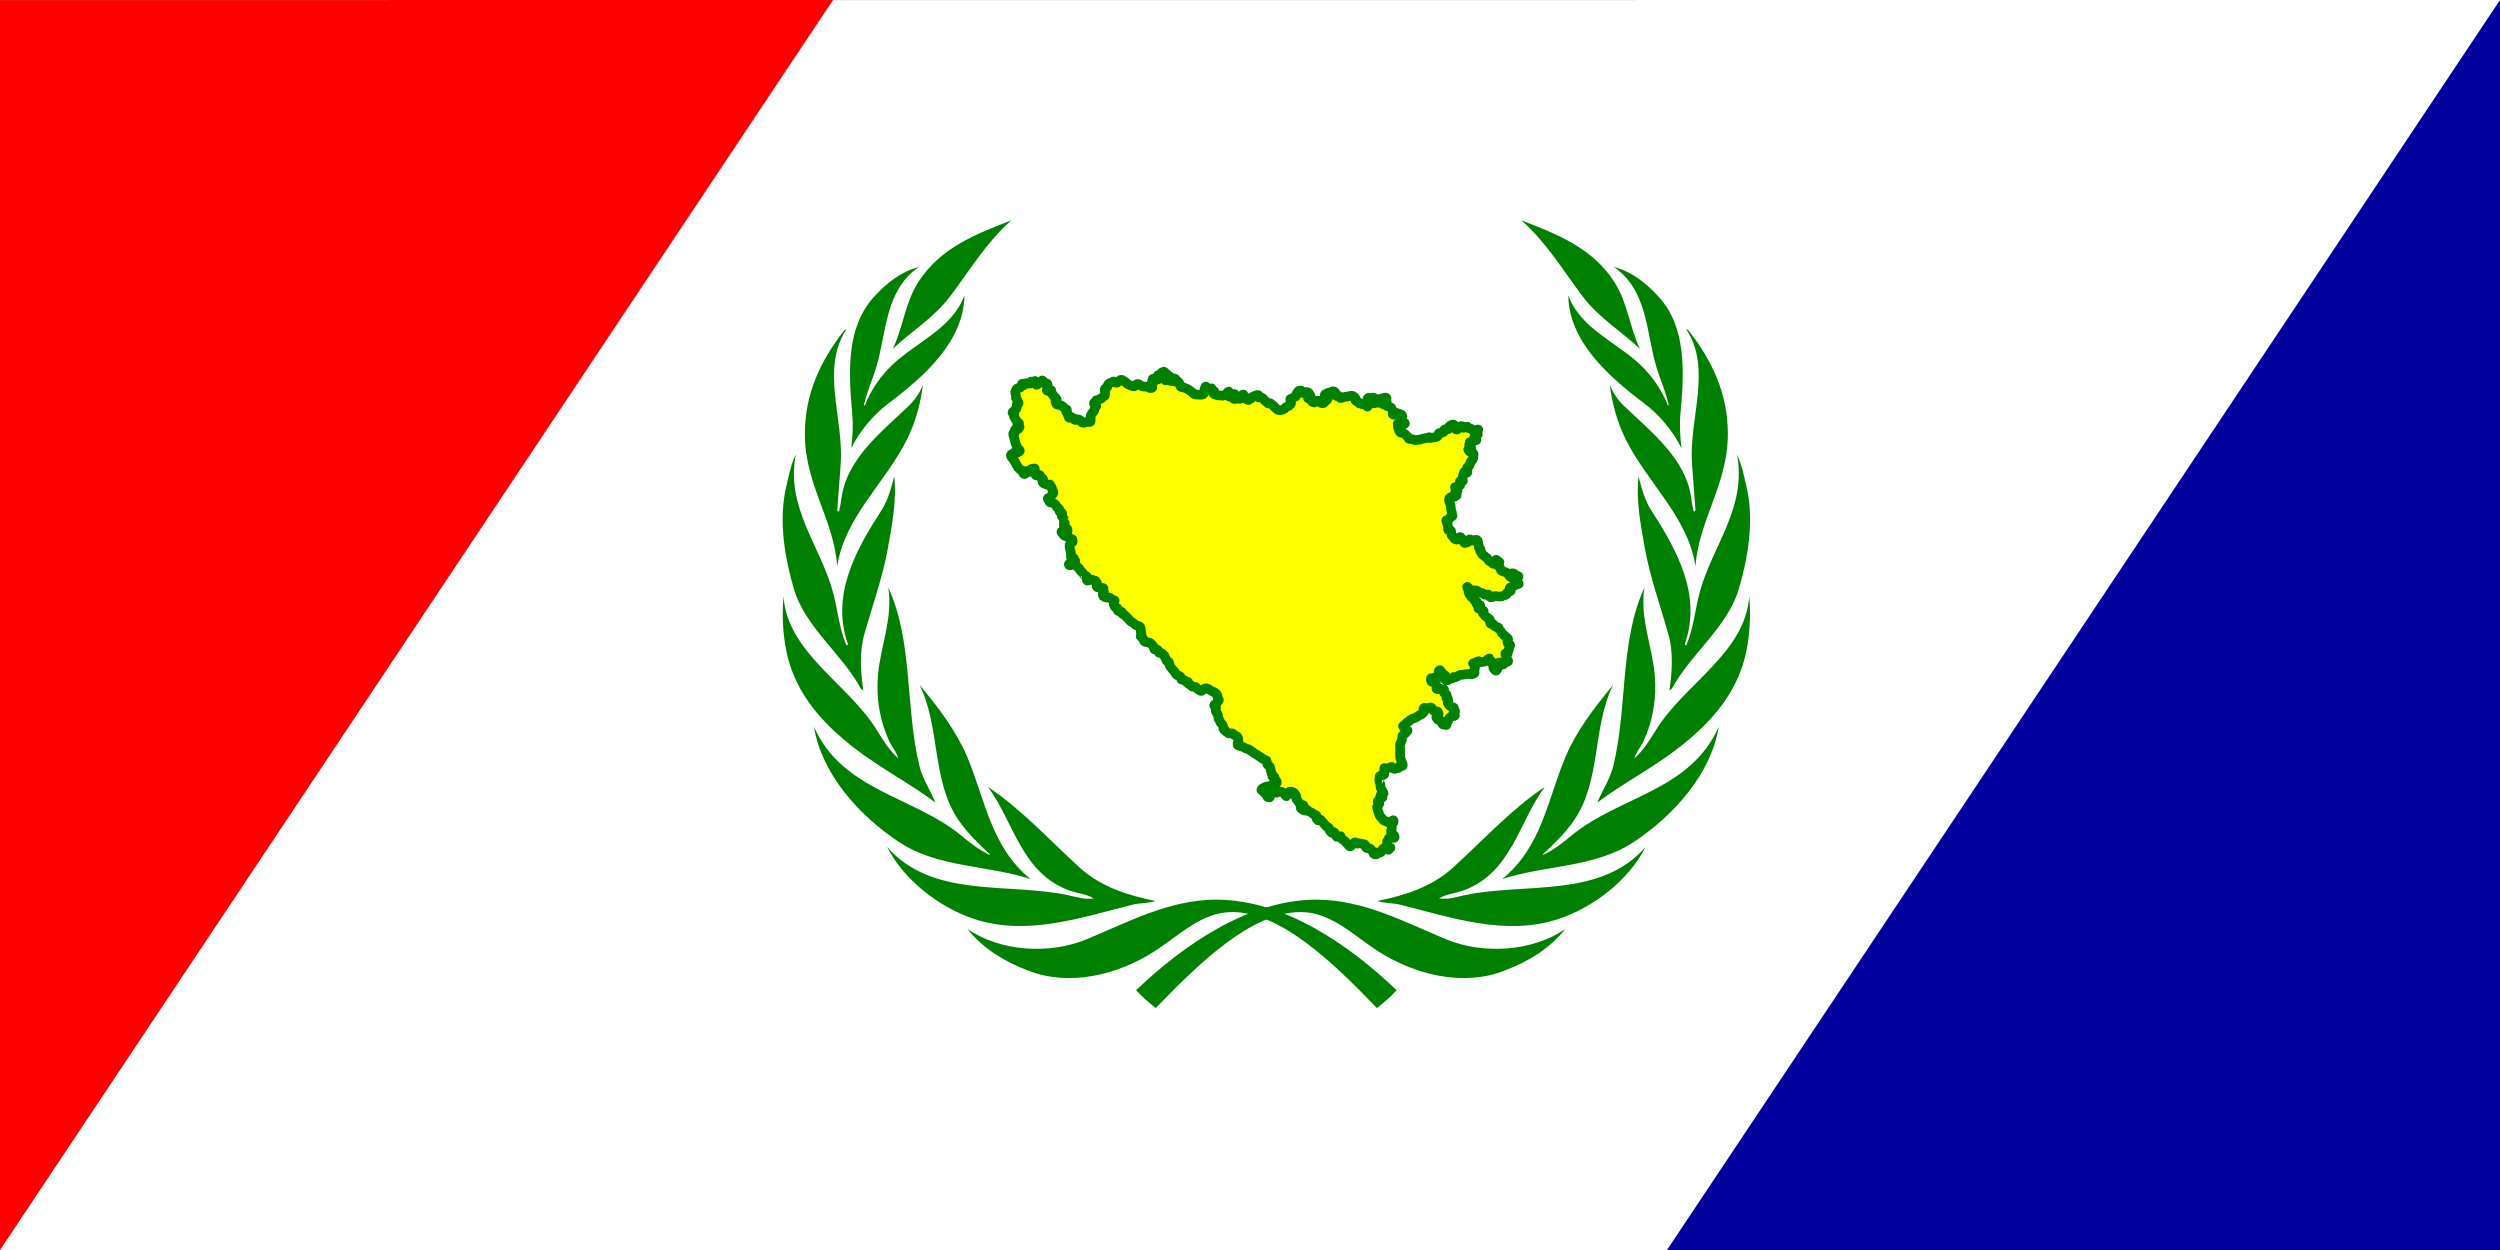 <?xml version="1.0" encoding="UTF-8" standalone="no"?>
<!-- Created with Inkscape (http://www.inkscape.org/) -->

<svg
   xmlns:dc="http://purl.org/dc/elements/1.1/"
   xmlns:cc="http://creativecommons.org/ns#"
   xmlns:rdf="http://www.w3.org/1999/02/22-rdf-syntax-ns#"
   xmlns:svg="http://www.w3.org/2000/svg"
   xmlns="http://www.w3.org/2000/svg"
   xmlns:xlink="http://www.w3.org/1999/xlink"
   xmlns:sodipodi="http://sodipodi.sourceforge.net/DTD/sodipodi-0.dtd"
   xmlns:inkscape="http://www.inkscape.org/namespaces/inkscape"
   version="1.0"
   width="1000"
   height="500"
   viewBox="0 0 200 100"
   id="svg11581"
   inkscape:version="0.48.4 r9939"
   sodipodi:docname="Flag_of_BiH_Second_set_of_proposal_3.svg">
  <rect x="0" y="0" width="200" height="100" fill="#333333" stroke="none"/>
  <sodipodi:namedview
     pagecolor="#ffffff"
     bordercolor="#666666"
     borderopacity="1"
     objecttolerance="10"
     gridtolerance="10"
     guidetolerance="10"
     inkscape:pageopacity="0"
     inkscape:pageshadow="2"
     inkscape:window-width="1600"
     inkscape:window-height="837"
     id="namedview28"
     showgrid="false"
     showguides="true"
     inkscape:guide-bbox="true"
     inkscape:zoom="0.5"
     inkscape:cx="418.43199"
     inkscape:cy="183.74655"
     inkscape:window-x="-8"
     inkscape:window-y="-8"
     inkscape:window-maximized="1"
     inkscape:current-layer="g10489" />
  <defs
     id="defs11583">
    <g
       id="star">
      <g
         id="cone">
        <path
           d="M 0,0 L 0,1 L 0.5,1 L 0,0 z "
           transform="matrix(0.951,0.309,-0.309,0.951,0,-1)"
           id="triangle" />
        <use
           transform="scale(-1,1)"
           id="use10376"
           x="0"
           y="0"
           width="200"
           height="100"
           xlink:href="#triangle" />
      </g>
      <use
         transform="matrix(0.309,0.951,-0.951,0.309,0,0)"
         id="use10378"
         x="0"
         y="0"
         width="200"
         height="100"
         xlink:href="#cone" />
      <use
         transform="matrix(-0.809,0.588,-0.588,-0.809,0,0)"
         id="use10380"
         x="0"
         y="0"
         width="200"
         height="100"
         xlink:href="#cone" />
      <use
         transform="matrix(-0.809,-0.588,0.588,-0.809,0,0)"
         id="use10382"
         x="0"
         y="0"
         width="200"
         height="100"
         xlink:href="#cone" />
      <use
         transform="matrix(0.309,-0.951,0.951,0.309,0,0)"
         id="use10384"
         x="0"
         y="0"
         width="200"
         height="100"
         xlink:href="#cone" />
    </g>
    <radialGradient
       inkscape:collect="always"
       xlink:href="#linearGradient3053"
       id="radialGradient3061"
       cx="348.019"
       cy="16.697"
       fx="348.019"
       fy="16.697"
       r="755.228"
       gradientTransform="matrix(-1.057,1.783,-1.775,-1.053,745.616,-551.739)"
       gradientUnits="userSpaceOnUse" />
    <linearGradient
       inkscape:collect="always"
       id="linearGradient3053">
      <stop
         style="stop-color:#eeca00;stop-opacity:1;"
         offset="0"
         id="stop3055" />
      <stop
         style="stop-color:#eeca00;stop-opacity:0;"
         offset="1"
         id="stop3057" />
    </linearGradient>
  </defs>
  <g
     id="layer1">
    <g
       transform="translate(9.152021e-2,-2.397595e-2)"
       id="g10489">
      <path
         d="m -0.091,100.025 200.135,-0.001 -0.133,-99.999 -200.002,0.005 z"
         style="fill:#ffffff;fill-opacity:1;fill-rule:evenodd;stroke:#00009c;stroke-width:0;stroke-linecap:butt;stroke-linejoin:miter;stroke-miterlimit:4;stroke-opacity:1;stroke-dasharray:none"
         id="path3023"
         inkscape:connector-curvature="0"
         sodipodi:nodetypes="ccccc" />
      <path
         d="M 199.908,0.024 133.264,100.029 l 66.645,-0.005 z"
         style="fill:#00009c;fill-opacity:1;fill-rule:evenodd;stroke:#00009c;stroke-width:0;stroke-linecap:butt;stroke-linejoin:miter;stroke-miterlimit:4;stroke-opacity:1;stroke-dasharray:none"
         id="path2303"
         inkscape:connector-curvature="0"
         sodipodi:nodetypes="cccc" />
      <path
         sodipodi:nodetypes="cccc"
         inkscape:connector-curvature="0"
         id="path3804"
         style="fill:#ff0000;fill-opacity:1;fill-rule:evenodd;stroke:#00009c;stroke-width:0;stroke-linecap:butt;stroke-linejoin:miter;stroke-miterlimit:4;stroke-opacity:1;stroke-dasharray:none"
         d="M -0.091,100.029 66.554,0.024 l -66.645,0.005 z" />
      <g
         id="g4303"
         transform="matrix(0.166,0,0,0.166,1.438,-18.208)"
         style="fill:#008000">
        <path
           sodipodi:nodetypes="ccssccssccscscscssccsccscscsccscsscscsscccsccscscccscsccsccsscscsscsccscscsscscsc"
           d="m 663.853,587.031 c -2.694,3.078 -6.18,5.955 -9.466,8.608 -21.232,-21.943 -46.16,-46.262 -69.853,-46.262 -14.69,0 -25.27,11.182 -37.613,19.072 -17.129,10.949 -40.626,17.115 -60.762,9.079 -10.83,-4.112 -21.323,-10.169 -29.165,-20.009 15.848,10.93 39.581,12.399 57.472,4.977 19.776,-8.204 39.904,-19.098 62.441,-19.098 33.222,0 64.796,22.472 86.946,43.634 z M 418.311,518.016 c 21.996,25.038 57.871,16.983 87.233,23.236 4.087,0.87 7.927,2.228 12.314,1.554 -3.491,-2.213 -8.118,-2.463 -12.151,-3.982 -22.783,-8.583 -26.335,-32.966 -38.803,-49.748 15.925,10.587 29.119,25.082 44.011,38.704 10.365,9.48 23.278,13.536 36.67,16.261 -3.218,1.176 -7.428,0.899 -10.894,1.758 -24.056,5.968 -50.727,15.388 -76.324,6.941 -16.519,-5.451 -33.709,-18.361 -42.057,-34.725 z m -35.258,-57.95 c 13.72,31.063 48.191,33.496 71.111,52.552 4.358,3.624 8.678,6.958 13.466,9.191 l 0.247,-0.25 c -5.289,-4.786 -11.013,-10.489 -15.109,-16.441 -13.1,-19.034 -8.741,-45.051 -18.841,-65.231 9.177,10.988 17.784,22.303 23.068,34.883 8.503,20.245 11.392,43.342 30.463,58.726 -20.641,-6.81 -44.452,-5.454 -63.039,-17.629 -19.538,-12.797 -37.645,-32.995 -41.366,-55.802 z m -14.697,-62.846 c 1.984,27.368 31.121,41.987 45.014,64.484 2.967,4.805 6.021,9.765 10.33,13.645 -0.672,-2.914 -3.069,-5.496 -4.389,-8.354 -4.456,-9.653 -6.473,-20.824 -5.361,-32.31 1.353,-13.975 7.179,-26.953 4.943,-41.655 11.975,25.848 8.112,58.162 15.033,86.11 1.531,6.183 5.296,11.593 7.616,17.449 -11.766,-8.951 -27.185,-16.896 -40.1,-27.076 -12.49,-9.845 -23.331,-21.384 -28.967,-36.398 -4.061,-10.819 -5.117,-23.724 -4.12,-35.896 z m 0.814,-50.425 c 1.406,-6.108 2.481,-12.43 5.138,-18.033 -5.032,25.817 12.144,44.466 18.007,66.802 2.21,8.417 2.966,17.361 6.37,25.215 0.318,0.17 0.593,-0.16 0.789,-0.414 -8.474,-23.771 3.948,-45.74 16.049,-64.477 3.181,-4.925 4.712,-10.66 6.197,-16.458 1.308,10.761 -0.982,23.217 -2.973,34.322 -2.563,14.296 -7.449,27.695 -11.333,41.488 -2.557,8.617 -1.883,18.342 -0.571,27.37 l -1.233,-0.984 c -9.009,-16.632 -26.784,-29.625 -32.152,-47.777 -4.29,-14.508 -7.258,-31.269 -4.288,-47.053 z m 9.503,-27.772 c 0,-19.537 7.607,-35.474 19.017,-50.024 0.331,-0.165 0.567,-0.497 0.994,-0.419 -12.562,19.108 -1.128,43.228 -2.743,64.901 l -1.657,22.244 c 0.246,0.162 0.246,0.829 0.829,0.574 0.742,-2.48 0.967,-5.118 1.399,-7.679 3.024,-17.933 18.771,-30.414 32.125,-43.075 3.159,-2.995 5.472,-6.536 6.961,-10.341 -1.111,8.933 -3.603,18.09 -7.612,26.207 -10.279,20.81 -30.132,37.608 -33.703,61.258 -1.732,-22.665 -15.613,-39.514 -15.613,-63.646 z m 33.111,-65.903 c 6.317,-7.003 13.396,-12.459 21.824,-14.617 -16.366,11.254 -15.478,31.366 -20.488,48.183 -1.832,6.149 -4.525,11.91 -5.956,18.265 l 0.414,0.331 c 2.723,-7.185 7.395,-14.091 13.481,-19.833 11.511,-10.861 28.818,-17.434 34.514,-33.321 -0.261,22.077 -19.079,38.858 -36.266,51.841 -7.709,5.823 -14.26,13.641 -18.258,21.837 0.668,-6.1 0.971,-11.174 0.427,-17.128 -1.764,-19.285 -2.908,-40.905 10.308,-55.558 z m 66.428,-37.116 c -12.146,10.658 -20.251,24.376 -29.582,36.708 -7.761,10.257 -18.409,16.612 -27.567,25.219 4.943,-10.256 5.856,-22.008 12.134,-31.93 10.735,-16.966 28.477,-23.552 45.015,-29.997 z"
           style="fill:#008000"
           id="path4290"
           inkscape:connector-curvature="0" />
        <path
           inkscape:connector-curvature="0"
           id="path4301"
           style="fill:#008000"
           d="m 538.309,587.031 c 2.694,3.078 6.18,5.955 9.466,8.608 21.232,-21.943 46.16,-46.262 69.853,-46.262 14.69,0 25.27,11.182 37.613,19.072 17.129,10.949 40.626,17.115 60.762,9.079 10.83,-4.112 21.323,-10.169 29.165,-20.009 -15.848,10.93 -39.581,12.399 -57.472,4.977 -19.776,-8.204 -39.904,-19.098 -62.441,-19.098 -33.222,0 -64.796,22.472 -86.946,43.634 z M 783.851,518.016 c -21.996,25.038 -57.871,16.983 -87.233,23.236 -4.087,0.87 -7.927,2.228 -12.314,1.554 3.491,-2.213 8.118,-2.463 12.151,-3.982 22.783,-8.583 26.335,-32.966 38.803,-49.748 -15.925,10.587 -29.119,25.082 -44.011,38.704 -10.365,9.48 -23.278,13.536 -36.67,16.261 3.218,1.176 7.428,0.899 10.894,1.758 24.056,5.968 50.727,15.388 76.324,6.941 16.519,-5.451 33.709,-18.361 42.057,-34.725 z m 35.258,-57.95 c -13.72,31.063 -48.191,33.496 -71.111,52.552 -4.358,3.624 -8.678,6.958 -13.466,9.191 l -0.247,-0.25 c 5.289,-4.786 11.013,-10.489 15.109,-16.441 13.1,-19.034 8.741,-45.051 18.841,-65.231 -9.177,10.988 -17.784,22.303 -23.068,34.883 -8.503,20.245 -11.392,43.342 -30.463,58.726 20.641,-6.81 44.452,-5.454 63.039,-17.629 19.538,-12.797 37.645,-32.995 41.366,-55.802 z m 14.697,-62.846 c -1.984,27.368 -31.121,41.987 -45.014,64.484 -2.967,4.805 -6.021,9.765 -10.33,13.645 0.672,-2.914 3.069,-5.496 4.389,-8.354 4.456,-9.653 6.473,-20.824 5.361,-32.31 -1.353,-13.975 -7.179,-26.953 -4.943,-41.655 -11.975,25.848 -8.112,58.162 -15.033,86.11 -1.531,6.183 -5.296,11.593 -7.616,17.449 11.766,-8.951 27.185,-16.896 40.1,-27.076 12.49,-9.845 23.331,-21.384 28.967,-36.398 4.061,-10.819 5.117,-23.724 4.12,-35.896 z m -0.814,-50.425 c -1.406,-6.108 -2.481,-12.43 -5.138,-18.033 5.032,25.817 -12.144,44.466 -18.007,66.802 -2.21,8.417 -2.966,17.361 -6.37,25.215 -0.318,0.17 -0.593,-0.16 -0.789,-0.414 8.474,-23.771 -3.948,-45.74 -16.049,-64.477 -3.181,-4.925 -4.712,-10.66 -6.197,-16.458 -1.308,10.761 0.982,23.217 2.973,34.322 2.563,14.296 7.449,27.695 11.333,41.488 2.557,8.617 1.883,18.342 0.571,27.37 l 1.233,-0.984 c 9.009,-16.632 26.784,-29.625 32.152,-47.777 4.29,-14.508 7.258,-31.269 4.288,-47.053 z m -9.503,-27.772 c 0,-19.537 -7.607,-35.474 -19.017,-50.024 -0.331,-0.165 -0.567,-0.497 -0.994,-0.419 12.562,19.108 1.128,43.228 2.743,64.901 l 1.657,22.244 c -0.246,0.162 -0.246,0.829 -0.829,0.574 -0.742,-2.48 -0.967,-5.118 -1.399,-7.679 -3.024,-17.933 -18.771,-30.414 -32.125,-43.075 -3.159,-2.995 -5.472,-6.536 -6.961,-10.341 1.111,8.933 3.603,18.09 7.612,26.207 10.279,20.81 30.132,37.608 33.703,61.258 1.732,-22.665 15.613,-39.514 15.613,-63.646 z M 790.379,253.12 c -6.317,-7.003 -13.396,-12.459 -21.824,-14.617 16.366,11.254 15.478,31.366 20.488,48.183 1.832,6.149 4.525,11.91 5.956,18.265 l -0.414,0.331 c -2.723,-7.185 -7.395,-14.091 -13.481,-19.833 -11.511,-10.861 -28.818,-17.434 -34.514,-33.321 0.261,22.077 19.079,38.858 36.266,51.841 7.709,5.823 14.26,13.641 18.258,21.837 -0.668,-6.1 -0.971,-11.174 -0.427,-17.128 1.764,-19.285 2.908,-40.905 -10.308,-55.558 z m -66.428,-37.116 c 12.146,10.658 20.251,24.376 29.582,36.708 7.761,10.257 18.409,16.612 27.567,25.219 -4.943,-10.256 -5.856,-22.008 -12.134,-31.93 -10.735,-16.966 -28.477,-23.552 -45.015,-29.997 z"
           sodipodi:nodetypes="ccssccssccscscscssccsccscscsccscsscscsscccsccscscccscsccsccsscscsscsccscscsscscsc" />
      </g>
      <path
         style="fill:#ffff00;fill-opacity:1;fill-rule:nonzero;stroke:#008000;stroke-width:0.77;stroke-linecap:round;stroke-linejoin:round;stroke-miterlimit:4;stroke-opacity:1;stroke-dasharray:none;stroke-dashoffset:0"
         d="m 89.961,30.618 c 0.026,0.02 0.135,0.129 0.213,0.16 0.077,0.031 0.179,0.088 0.288,0.115 0.109,0.027 0.176,0.074 0.25,0 0.074,-0.074 0.116,-0.154 0.211,-0.154 0.095,0 0.182,0.101 0.288,0.154 0.106,0.053 0.12,0.058 0.25,0.058 0.116,0 0.225,0.007 0.326,0.058 0.055,0.027 0.117,0.086 0.23,0.058 0.177,-0.044 -0.022,-0.131 0.058,-0.211 0.108,-0.108 -0.012,-0.085 -0.038,-0.192 -0.016,-0.062 0.166,-0.115 0.115,-0.154 -0.08,-0.06 -0.043,-0.216 0,-0.173 0.19,0.19 0.088,0 0.154,0 0.047,0 0.273,0.143 0.211,0.019 -0.018,-0.037 -0.059,-0.309 0,-0.23 0.096,0.127 0.207,0.046 0.115,0 -0.145,-0.072 -0.087,-0.164 0.038,-0.038 0.08,0.08 0.115,0.06 0.115,-0.077 0,-0.134 0.019,-0.177 0.154,-0.23 0.152,-0.061 0.087,-0.002 0.192,0.077 0.07,0.053 0.265,0.155 0.115,0.23 -0.126,0.063 -0.134,0.072 -0.134,0.211 0,0.165 0.002,0.191 0.154,0.115 0.045,-0.023 0.192,0.078 0.192,0.038 0,-0.083 -0.1,-0.241 -0.096,-0.25 0.032,-0.065 0.131,-0.121 0.192,0 0.041,0.083 0.019,0.134 0.019,0.25 0,0.023 0.023,0.044 0.057,0.061 0.092,-0.048 0.094,-0.163 0.157,-0.195 0.086,-0.043 0.221,-0.009 0.096,0.115 -0.009,0.009 -0.118,0.115 0,0.115 0.088,0 0.174,-0.071 0.192,-0.058 0.042,0.031 0.193,0.175 0.211,0.25 0.026,0.103 0.023,0.25 0.154,0.25 0.098,0 0.242,0.054 0.326,0.096 0.07,0.035 0.15,0.055 0.23,0.115 0.108,0.081 0.207,0.13 0.307,0.23 0.069,0.069 0.151,0.154 0.25,0.154 0.102,0 0.21,0.019 0.307,0.019 0.143,0 0.172,0.02 0.288,-0.038 0.142,-0.071 0.061,-0.149 0.096,-0.288 0.027,-0.106 0.032,-0.179 0.077,-0.269 0.063,-0.126 0.072,-0.043 0.154,0.038 0.096,0.096 0.073,0.097 0.23,0.058 0.28,-0.07 0.021,0.042 0.058,0.115 0.082,0.163 0.092,-0.002 0.211,0.058 0.214,0.107 -0.072,0.067 0,0.211 0.049,0.098 0.151,0.105 0.269,0.134 0.09,0.022 0.17,0.038 0.288,0.038 0.096,0 0.192,0.048 0.288,0 0.09,-0.045 0.144,-0.108 0.23,-0.173 0.028,-0.021 0.173,-0.237 0.173,-0.096 0,0.089 -0.066,0.233 -0.058,0.269 0.009,0.037 0.059,0.076 0.114,0.107 0.096,-0.021 0.179,-0.036 0.232,-0.107 0.05,-0.067 0.192,-0.184 0.192,-0.058 0,0.125 -0.126,0.227 -0.115,0.269 0.028,0.113 0.131,0.088 0.23,0.038 0.102,-0.051 0.18,0.041 0.269,0.019 0.114,-0.028 0.103,-0.084 0.134,-0.211 0.014,-0.056 0.173,-0.213 0.173,-0.096 0,0.043 -0.116,0.259 -0.096,0.269 0.098,0.049 0.137,-0.057 0.211,-0.038 0.091,0.023 0.074,0.06 0.173,0.134 0.176,0.132 0.135,-0.084 0.173,-0.077 0.231,0.046 0.133,-0.101 0.192,-0.115 0.076,-0.019 0.2,-0.066 0.25,-0.115 0.024,-0.023 0.311,-0.113 0.288,-0.019 -0.029,0.115 -0.044,0.193 0.115,0.154 0.137,-0.034 0.126,0.015 0.211,0.058 0.088,0.044 0.084,0.103 0.154,0.173 0.064,0.063 0.153,0.095 0.211,0.173 0.128,0.171 0.102,0.025 0.154,0.038 0.055,0.014 0.102,0.032 0.146,0.058 0.044,0.025 0.083,0.057 0.123,0.096 0.007,0.008 0.043,0.033 0.077,0.063 0.034,0.03 0.065,0.066 0.065,0.094 0.012,0.007 0.024,0.015 0.035,0.024 0.011,0.009 0.023,0.019 0.034,0.031 0.048,0.048 0.211,0.211 0.269,0.211 0.111,0 0.26,-0.004 0.346,-0.038 0.097,-0.039 0.173,-0.096 0.23,-0.173 0.02,-0.027 0.082,-0.061 0.138,-0.075 0.065,-0.034 0.16,-0.063 0.169,-0.079 0.045,-0.074 0.161,-0.162 0.134,-0.269 -9.4e-4,-0.006 -0.119,-0.249 -0.039,-0.269 0.119,-0.03 0.156,-0.068 0.25,-0.115 0.026,-0.013 0.192,-0.087 0.192,-0.115 0,-0.111 0.026,-0.199 0.096,-0.269 0.055,-0.055 0.068,-0.132 0.154,-0.154 0.117,-0.029 0.184,-0.033 0.211,0.077 0.055,0.222 0.069,0.059 0.173,0.038 0.062,-0.012 0.196,-0.018 0.269,0 0.104,0.026 0.123,0.074 0.173,0.173 0.007,0.015 0.15,0.193 0.077,0.211 -0.072,0.018 -0.259,0.082 -0.192,0.115 0.006,0.003 0.25,0.051 0.25,0.096 0,0.127 0.024,0.156 0.134,0.211 0.162,0.081 0.054,-0.047 0.173,-0.077 0.066,-0.017 0.171,-0.038 0.25,-0.038 0.15,0 0.13,0.148 0.23,0.173 0.076,0.019 0.129,0.041 0.185,0.011 l -0.026,0.013 c 0.036,-0.019 0.061,-0.033 0.09,-0.063 0.03,-0.03 0.147,-0.162 0.192,-0.173 0.068,-0.017 0.103,-0.226 0.096,-0.23 -0.063,-0.047 -0.277,-0.062 -0.25,-0.173 0.041,-0.164 0.12,-0.062 0.211,-0.154 0.096,-0.096 0.163,-0.024 0.269,-0.077 0.116,-0.058 0.144,-0.13 0.288,-0.058 0.154,0.077 0.037,0.121 0.096,0.269 0.078,0.194 0.15,-0.023 0.23,0.058 0.064,0.064 0.092,0.192 0.192,0.192 0.13,0 0.168,-0.096 0.288,-0.096 0.113,0 0.191,-0.014 0.288,-0.038 0.077,-0.019 0.162,-0.058 0.25,-0.058 0.125,0 0.185,0.031 0.269,0.115 0.11,0.11 0.077,0.109 0.077,0.23 0,0.117 0.187,0.11 0.261,0.187 0.032,0.01 0.054,0.109 0.085,0.101 0.126,-0.031 0.139,-0.014 0.215,0.06 0.079,0.021 0.303,-0.06 0.303,0.017 0,0.039 0.076,0.25 0.134,0.134 0.044,-0.087 0.033,-0.182 0.077,-0.269 0.049,-0.097 -0.087,-0.195 -0.115,-0.307 -0.007,-0.028 0.112,-0.153 0.134,-0.096 0.045,0.114 0.151,0.167 0.211,0.288 0.038,0.076 0.25,0.255 0.25,0.077 0,-0.191 -0.144,-0.152 -0.173,-0.269 -0.025,-0.102 -0.109,-0.115 0.019,-0.115 0.158,0 0.094,0.075 0.192,0.173 0.079,0.079 0.164,0.067 0.25,-0.019 0.06,-0.06 0.28,-0.107 0.154,0.019 -0.02,0.02 -0.225,0.179 -0.211,0.192 0.108,0.108 0.131,0.038 0.25,0.038 0.08,0 0.181,0.19 0.211,0.115 0.035,-0.087 0.071,-0.127 0.019,-0.23 -0.038,-0.076 -0.14,-0.229 -0.058,-0.25 0.044,-0.011 0.246,-0.09 0.269,0 0.005,0.023 0.08,0.223 0.077,0.23 -0.017,0.034 -0.186,0.138 -0.173,0.192 0.023,0.094 0.074,0.206 0.173,0.23 0.04,0.01 0.269,0.077 0.307,0.115 0.004,0.004 0.173,0.201 0.173,0.211 0,0.053 -0.084,0.304 -0.038,0.326 0.091,0.045 0.169,0.084 0.23,-0.038 0.092,-0.184 0.072,-0.019 0.154,-0.019 0.092,0 0.183,0.015 0.269,0.058 0.092,0.046 0.13,0.143 0.077,0.25 -0.024,0.048 -0.087,0.085 -0.107,0.142 0.014,0.033 0.082,0.102 0.088,0.108 0.069,0.069 0.021,0.12 0.153,0.153 0.131,0.033 0.144,0.072 0.019,0.135 -0.09,0.045 -0.158,0.08 -0.211,0.134 -0.09,0.09 -0.221,-0.106 -0.269,-0.153 -0.055,-0.055 0,0.214 0,0.249 0,0.055 0.057,0.096 0.096,0.135 0.05,0.05 -0.031,0.161 0.019,0.211 0.073,0.073 0.103,0.115 0.23,0.115 0.104,0 0.144,0.062 0.211,0.096 0.072,0.036 0.114,0.134 0.192,0.173 0.068,0.034 0.037,0.177 0.173,0.211 0.12,0.03 0.198,0.003 0.307,0.057 0.128,0.064 0.209,0.019 0.326,0.019 0.079,0 0.203,-0.021 0.269,-0.038 0.103,-0.026 0.275,-0.096 0.384,-0.096 0.106,0 0.205,-0.015 0.288,-0.077 0.044,0.022 0.071,0.042 0.082,0.069 0.053,-0.044 0.213,-0.05 0.341,-0.05 0.103,0 0.131,-0.052 0.23,-0.077 0.066,-0.017 0.09,-0.199 0.115,-0.25 0.016,-0.032 0.286,-0.067 0.326,-0.077 0.144,-0.036 0.09,-0.093 0.115,-0.192 0.028,-0.11 0.232,-0.072 0.288,-0.058 0.075,0.019 0.041,-0.157 0.096,-0.211 0.087,-0.087 0.131,-0.124 0.25,-0.154 0.118,-0.029 0.139,-0.052 0.173,0.115 0.019,0.093 0.057,0.134 0.096,0.211 0.065,0.13 0.175,0.054 0.211,-0.019 0.034,-0.068 0.075,-0.133 0.154,-0.173 0.123,-0.062 0.194,-0.015 0.23,0.058 0.058,0.115 0.145,0.033 0.211,0 0.101,-0.05 0.165,-0.07 0.192,0.038 0.015,0.061 0.22,0.072 0.269,0.096 0.118,0.059 0.027,0.16 0.25,0.115 0.12,-0.024 0.188,0.018 0.288,-0.058 0.065,-0.049 -0.066,0.196 -0.077,0.211 -0.079,0.105 -0.092,0.121 0.038,0.154 0.105,0.026 -0.155,0.149 -0.173,0.154 -0.154,0.038 -0.024,0.149 0.019,0.192 0.07,0.07 0.094,0.229 -0.019,0.115 -0.124,-0.124 -0.211,-0.045 -0.211,0.096 0,0.13 -0.15,0.107 -0.211,0.077 -0.065,-0.033 0.013,0.194 -0.058,0.211 -0.086,0.022 0.081,0.159 0.134,0.23 0.055,0.074 -0.189,0.071 -0.23,0.154 -0.037,0.074 0.186,-0.033 0.211,-0.058 0.046,-0.047 -0.032,0.157 -0.096,0.173 -0.155,0.039 0.178,0.131 0.192,0.134 0.113,0.028 0.142,0.105 0.115,0.211 -0.018,0.074 -0.002,0.181 -0.019,0.25 -0.017,0.068 -0.141,0.218 -0.173,0.25 -0.067,0.067 -0.089,0.185 -0.115,0.288 -0.028,0.113 -0.137,0.137 -0.192,0.192 -0.059,0.058 0.042,0.272 0.019,0.365 -0.039,0.156 -0.121,0.003 -0.23,-0.019 -0.047,-0.009 -0.126,0.291 -0.134,0.326 -0.024,0.094 -0.019,0.171 -0.019,0.269 0,0.123 0.09,0.181 -0.096,0.134 -0.134,-0.033 -0.152,0.082 -0.134,0.154 0.035,0.139 0.1,0.191 -0.058,0.23 -0.105,0.026 -0.118,0.068 -0.23,0.096 -0.046,0.012 -0.077,0.014 -0.099,0.025 0.012,0.052 0.029,0.101 0.041,0.148 0.031,0.124 0.201,-0.015 0.154,0.173 -0.033,0.133 -0.236,-0.002 -0.192,0.173 0.014,0.058 0.114,0.054 0.134,0.134 0.014,0.057 -0.192,0.154 -0.23,0.154 -0.14,0 -0.171,-0.02 -0.288,0.038 -0.12,0.06 -0.096,0.15 -0.096,0.288 0,0.05 0.097,0.197 0.115,0.269 0.025,0.101 0.014,0.21 0.038,0.307 0.026,0.106 -0.002,0.15 0.038,0.23 0.069,0.137 0.038,0.083 0.038,0.23 0,0.125 0.138,0.167 -0.038,0.211 -0.095,0.024 -0.133,0.092 -0.173,0.173 -0.044,0.088 -0.082,0.115 -0.211,0.115 -0.098,0 0.038,0.192 0.058,0.288 0.022,0.107 0.058,0.172 0.058,0.288 0,0.16 -0.056,0.196 0.115,0.23 0.134,0.027 0.134,-0.007 0.134,0.173 0,0.134 0.003,0.195 0.077,0.269 0.076,0.076 0.11,0.105 0.154,0.192 0.045,0.09 0.131,0.09 0.23,0.115 0.107,0.027 0.166,-0.088 0.192,-0.154 0.056,-0.14 0.196,0.034 0.211,0.096 0.005,0.023 0.153,0.115 0.173,0.134 0.06,0.061 0.039,0.043 -0.029,0.11 0.023,0.045 0.051,0.092 0.087,0.083 0.09,-0.022 0.167,-0.036 0.25,-0.077 0.058,-0.029 0.104,-0.149 0.115,-0.192 0.021,-0.084 0.172,0.038 0.25,0.077 0.047,0.024 0.192,-0.048 0.23,-0.058 0.125,-0.031 0.151,0.015 0.192,0.096 0.044,0.087 0.035,0.198 0.058,0.288 0.03,0.121 -0.031,0.18 0.058,0.269 0.126,0.125 0.123,0.047 0.077,0.23 -0.016,0.062 0.115,0.09 0.115,0.154 0,0.134 0.078,0.164 0.173,0.211 0.075,0.037 0.106,0.12 0.173,0.154 0.095,0.047 0.137,0.101 0.173,0.173 0.074,0.148 0.103,0.129 0.269,0.211 0.139,0.07 0.096,0.211 0.23,0.077 0.037,-0.037 0.108,-0.219 0.115,-0.25 0.025,-0.1 0.169,0.129 0.269,0.154 0.081,0.02 -0.114,0.13 -0.134,0.211 -0.023,0.091 0.127,0.13 0.173,0.192 0.054,0.072 0.057,0.171 0.096,0.25 0.036,0.073 0.179,0.102 0.23,0.115 0.127,0.032 0.168,0.065 0.269,0.115 0.051,0.025 0.135,0.193 0.154,0.211 0.092,0.092 0.073,0.122 0.23,0.154 0.176,0.035 -0.01,-0.231 -0.038,-0.288 -0.053,-0.107 0.217,-0.033 0.23,-0.019 0.107,0.107 -0.032,0.253 0.211,0.192 0.195,-0.049 0.117,0.095 0.058,0.154 -0.082,0.082 -0.081,0.126 -0.192,0.156 0.015,0.056 0.03,0.111 0.058,0.132 0.09,0.068 0.114,0.105 0.211,0.154 0.074,0.037 -0.156,0.059 -0.23,0.096 -0.092,0.046 -0.152,0.095 -0.23,0.134 -0.103,0.052 -0.145,0.053 -0.23,0.096 -0.079,0.039 0.049,0.214 0.058,0.25 0.008,0.034 -0.211,0.086 -0.23,0.096 -0.135,0.067 -0.024,0.208 -0.23,0.25 -0.09,0.018 -0.182,0.079 -0.25,0.096 -0.116,0.029 -0.25,0.029 -0.365,0 -0.113,-0.028 -0.181,-0.034 -0.25,0 -0.09,0.045 -0.14,0.077 -0.269,0.077 -0.138,0 -0.104,-0.199 -0.23,-0.23 -0.091,-0.023 -0.155,0.076 -0.269,0.019 -0.104,-0.052 -0.15,-0.154 -0.307,-0.154 -0.099,0 -0.198,-0.095 -0.25,-0.134 -0.062,-0.047 -0.167,-0.058 -0.269,-0.058 -0.128,0 -0.192,0.077 -0.288,-0.019 -0.079,-0.079 -0.145,-0.145 -0.23,-0.23 -0.135,-0.135 0.01,0.152 0.019,0.192 0.03,0.121 0.031,0.141 0.058,0.25 0.018,0.072 0.045,0.121 0.115,0.192 0.044,0.044 0.06,0.084 0.068,0.127 0.136,0.071 0.208,0.111 0.24,0.238 0.042,0.168 0.104,0.047 0.211,0.154 0.07,0.07 -0.019,0.212 0.019,0.25 0.066,0.066 0.311,-0.007 0.269,0.077 -0.04,0.08 -0.223,0.23 -0.134,0.23 0.187,0 0.151,0.105 0.269,0.134 0.191,0.048 0.148,0.05 0.096,0.154 -0.065,0.13 0.018,0.094 0.077,0.211 0.062,0.125 0.152,0.106 0.23,0.211 0.051,0.068 0.23,0.092 0.23,0.192 0,0.096 -9.3e-4,0.19 0.038,0.269 0.072,0.144 0.113,0.008 0.211,0.058 0.089,0.045 0.076,0.133 0.115,0.173 0.051,0.051 0.176,0.073 0.269,0.096 0.164,0.041 0.064,0.246 0.077,0.25 0.101,0.025 0.152,0.016 0.192,0.115 0.036,0.091 0.075,0.114 0.154,0.192 0.058,0.058 0.116,0.116 0.192,0.173 0.046,0.035 0.225,0.177 0.211,0.23 -0.011,0.044 -0.029,0.067 -0.06,0.077 0.014,0.066 -0.007,0.151 0.022,0.211 0.042,0.084 0.069,0.123 0.192,0.154 0.05,0.012 -0.067,0.229 -0.077,0.269 -0.032,0.129 0.018,0.173 -0.096,0.23 -0.05,0.025 0.007,0.242 -0.039,0.288 -0.075,0.075 -0.202,-0.211 -0.154,-0.019 0.025,0.1 0.077,0.174 0.077,0.288 0,0.144 0.017,0.094 0.115,0.192 0.103,0.103 -0.122,0.141 -0.173,0.154 -0.105,0.026 -0.108,0.088 -0.173,0.154 -0.078,0.078 -0.211,-0.096 -0.25,-0.134 -0.055,-0.055 -0.269,0.057 -0.288,0.077 -0.073,0.073 -0.027,0.076 0,0.211 0.022,0.11 0.134,-0.017 0.096,0.134 -0.005,0.023 -0.103,0.179 -0.134,0.211 -0.056,0.056 -0.152,-0.094 -0.192,-0.134 -0.095,-0.095 -0.026,-0.121 0.019,-0.211 0.064,-0.128 0.284,-0.096 0.154,-0.096 -0.17,0 -0.25,-0.031 -0.25,-0.154 0,-0.039 -0.125,0.019 -0.115,-0.019 0.021,-0.084 0.077,-0.082 -0.058,-0.115 -0.031,-0.008 -0.072,-0.206 -0.096,-0.23 -0.051,-0.051 -0.179,0.102 -0.192,0.115 -0.083,0.083 -0.149,0.094 -0.23,0.134 -0.121,0.06 -0.124,-0.003 -0.211,0.019 -0.089,0.022 -0.23,0.119 -0.23,-0.058 -0.025,0.026 -0.051,0.051 -0.077,0.077 -0.033,0.033 -0.064,0.013 -0.092,-0.023 -0.036,0.035 -0.079,0.066 -0.139,0.081 -0.084,0.021 -0.277,0.041 -0.058,0.096 0.082,0.02 -0.021,0.19 0.038,0.25 0.069,0.069 -0.038,0.191 -0.038,0.288 0,0.124 0.093,0.165 -0.038,0.23 -0.12,0.06 -0.162,0.082 -0.25,0.038 -0.07,-0.035 -0.222,-0.012 -0.269,0 -0.102,0.026 -0.192,-1.35e-4 -0.269,0.038 -0.067,0.034 -0.215,0.004 -0.288,0.019 -0.059,0.012 -0.183,0.092 -0.23,0.115 -0.125,0.062 -0.141,0.122 -0.269,0.058 -0.053,-0.026 -0.077,0.101 -0.134,0.115 -0.143,0.036 -0.189,-0.003 -0.288,0.096 -0.112,0.112 -0.203,0.064 -0.288,0 -0.108,-0.081 -0.026,-0.17 0.019,-0.23 0.075,-0.101 -0.096,-0.144 -0.154,-0.173 -0.055,-0.028 -0.106,-0.161 -0.173,-0.211 -0.102,-0.076 -0.061,-0.227 -0.192,-0.096 -0.071,0.071 -0.011,0.166 0,0.211 0.026,0.105 0.003,0.186 -0.019,0.23 -0.035,0.07 -0.137,0.079 -0.192,0.134 -0.034,0.034 -0.096,0.005 -0.157,-0.032 -0.017,0.007 -0.028,0.011 -0.035,0.013 -0.123,0.031 -0.065,0.134 -0.192,0.038 -0.067,-0.05 -0.069,0.183 -0.019,0.25 0.092,0.123 0.115,-0.058 0.134,-0.134 0.018,-0.071 0.116,0.077 0.154,0.096 0.064,0.032 0.065,0.2 0.077,0.25 0.023,0.091 0.077,0.107 0.077,0.23 0,0.119 -0.093,0.154 0.058,0.192 0.097,0.024 0.149,-0.058 0.192,-0.058 0.102,0 0.097,0.153 0.25,0.077 0.117,-0.058 0.092,0.133 0.077,0.192 -0.029,0.115 0.109,0.16 0.173,0.192 0.099,0.05 -0.011,0.224 0,0.269 0.023,0.091 0.154,-0.032 0.154,0.173 0,0.087 0.064,0.109 -0.019,0.192 -0.059,0.059 0.076,0.15 0.096,0.23 0.011,0.045 0.221,0.173 0.269,0.173 0.173,0 0.086,0.116 0.134,0.211 0.046,0.092 0.152,0.073 0.019,0.173 -0.116,0.087 -0.058,0.154 0.038,0.25 0.065,0.065 -0.161,0.093 -0.25,0.115 -0.118,0.03 -0.157,0.064 -0.211,0.173 -0.052,0.105 -0.052,0.148 -0.134,0.23 -0.092,0.092 -0.058,0.113 -0.058,0.23 0,0.071 -0.143,0.036 -0.211,0.019 -0.14,-0.035 -0.179,-0.061 -0.134,-0.173 0.058,-0.146 -0.153,-0.139 -0.211,-0.154 -0.081,-0.02 -0.244,-0.15 -0.269,-0.25 -0.018,-0.073 0.125,-0.182 0.154,-0.211 0.066,-0.066 -9.3e-4,-0.212 -0.038,-0.25 -0.065,-0.064 -0.226,-0.007 -0.288,-0.038 -0.022,-0.011 -0.124,-0.2 -0.154,-0.23 -0.08,-0.08 -0.142,-0.102 -0.23,-0.058 -0.155,0.078 -0.086,0.1 -0.288,0.019 -0.124,-0.05 -0.213,0.033 -0.192,0.115 0.024,0.097 0.165,0.085 0.038,0.211 -0.073,0.073 -0.065,0.119 -0.173,0.173 -0.09,0.045 -0.179,0.063 -0.25,0.134 -0.072,0.072 -0.159,0.081 -0.23,0.134 -0.07,0.053 -0.212,0.068 -0.307,0.115 -0.105,0.052 -0.171,0.133 -0.23,0.192 -0.046,0.046 -0.141,0.064 -0.192,0.115 -0.082,0.082 -0.078,0.145 -0.211,0.211 -0.041,0.021 -0.062,0.041 -0.078,0.054 9.4e-4,0.063 0.133,0.19 0.155,0.234 0.013,0.026 0.185,0.089 0.211,0.115 0.032,0.031 -0.231,0.263 -0.25,0.288 -0.08,0.107 -0.173,0.057 -0.173,0.211 0,0.071 -0.018,0.188 -0.038,0.269 -0.024,0.094 -0.091,0.221 -0.134,0.307 -0.035,0.069 0,0.264 0,0.346 0,0.115 0,0.23 0,0.346 0,0.111 0,0.222 0,0.346 0,0.097 0.054,0.197 0.077,0.288 0.025,0.098 0.093,0.16 0.115,0.25 0.039,0.158 0.043,0.228 -0.096,0.173 -0.125,-0.05 -0.138,0.047 -0.173,0.134 -0.032,0.08 -0.218,0.061 -0.288,0.096 -0.144,0.072 -0.175,-0.035 -0.307,-0.134 -0.026,-0.02 -0.279,0.092 -0.288,0.096 -0.129,0.051 -0.197,0.018 -0.302,-0.008 -0.004,0.01 -0.005,0.019 -0.005,0.027 0,0.102 0,0.205 0,0.307 0,0.148 0.029,0.199 -0.096,0.23 -0.122,0.031 -0.18,0.032 -0.269,0.077 -0.007,0.004 -0.038,0.279 -0.038,0.307 0,0.069 0.037,0.247 0.077,0.326 0.044,0.088 0.013,0.226 0.038,0.326 0.026,0.103 0.106,0.096 0.134,0.211 0.019,0.076 -0.151,0.173 0.038,0.173 0.197,0 -0.101,0.159 -0.134,0.173 -0.121,0.048 -0.036,0.135 0.058,0.154 0.141,0.028 -0.042,0.115 -0.115,0.115 -0.082,0 -0.108,0.124 -0.173,0.173 -0.132,0.099 0.021,0.197 0.077,0.211 0.056,0.014 -0.088,0.157 -0.115,0.211 -0.051,0.102 -0.098,0.072 -0.039,0.192 0.039,0.078 0.028,0.206 0.069,0.253 0.03,0.047 0.04,0.087 0.066,0.189 0.03,0.119 0.087,0.224 0.173,0.288 0.072,0.054 0.151,0.249 0.23,0.269 0.086,0.022 0.249,0.057 0.326,0.134 0.113,0.113 0.169,-0.027 0.269,-0.077 0.08,-0.04 0.173,-0.196 0.173,0 0,0.157 -0.154,0.154 -0.154,0.288 0,0.099 0.024,0.231 0,0.326 -0.025,0.098 -0.08,0.136 -0.058,0.25 0.035,0.174 0.261,0.194 0.288,0.326 0.048,0.24 -0.158,0.07 -0.288,0.096 -0.128,0.026 -0.165,8.08e-4 -0.192,0.134 -0.016,0.08 -0.147,0.179 -0.134,0.23 0.038,0.151 -0.047,0.174 0.038,0.288 0.06,0.08 0.32,0.147 0.23,0.192 -0.083,0.042 -0.099,0.181 -0.192,0.134 -0.04,-0.02 -0.165,-0.096 -0.23,-0.096 -0.145,0 -0.198,0.006 -0.23,0.134 -0.024,0.095 -0.083,0.179 -0.211,0.211 -0.036,0.009 -0.279,-0.059 -0.25,0 0.022,0.045 0.067,0.166 -0.134,0.115 -0.161,-0.04 -0.041,-0.156 -0.096,-0.211 -0.045,-0.045 -0.148,-0.065 -0.192,-0.154 -0.04,-0.08 -0.079,-0.115 -0.192,-0.115 -0.1,0 -0.207,-0.002 -0.23,-0.096 -0.023,-0.09 -0.029,-0.23 -0.154,-0.23 -0.112,0 -0.17,-0.058 -0.269,-0.058 -0.08,0 -0.13,-0.008 -0.18,-0.026 -0.025,0.06 -0.053,0.082 -0.147,-0.012 -0.091,-0.091 -0.163,-0.059 -0.211,0.038 -0.029,0.058 -0.163,0.077 -0.211,0.173 -0.071,0.142 -0.205,-0.007 -0.23,-0.058 -0.04,-0.079 -0.153,-0.172 -0.23,-0.25 -0.068,-0.068 -0.142,-0.148 -0.23,-0.192 -0.113,-0.056 -0.178,-0.151 -0.154,-0.25 0.006,-0.027 -0.26,0.058 -0.288,0.058 -0.047,0 -0.136,-0.234 -0.154,-0.269 -0.057,-0.115 -0.101,-0.168 -0.211,-0.058 -0.046,0.046 -0.201,-0.163 -0.211,-0.173 -0.048,-0.048 -0.022,-0.176 -0.077,-0.23 -0.086,-0.086 -0.158,-0.051 -0.25,-0.173 -0.058,-0.077 -0.119,-0.139 -0.173,-0.211 -0.065,-0.086 -0.17,-0.162 -0.25,-0.269 -0.059,-0.078 -0.139,0.148 -0.25,0 -0.093,-0.124 -0.058,-0.153 -0.058,-0.307 0,-0.112 -0.261,-0.064 -0.288,-0.173 -0.012,-0.047 -0.234,-0.147 -0.269,-0.154 -0.08,-0.016 -0.15,-0.133 -0.23,-0.173 -0.056,-0.028 -0.116,0.105 -0.173,0.077 -0.111,-0.055 -0.212,-0.097 -0.288,-0.173 -0.088,-0.089 0.164,-0.178 0.192,-0.192 0.121,-0.06 -0.183,-0.113 -0.211,-0.134 -0.08,-0.06 -0.158,-0.143 -0.192,-0.211 -0.069,-0.137 -0.139,-0.12 -0.173,-0.288 -0.028,-0.14 0.089,-0.156 -0.096,-0.23 -0.126,-0.05 -0.097,-0.066 -0.046,-0.175 -0.061,-0.036 -0.113,-0.069 -0.127,-0.074 -0.124,-0.05 -0.187,-0.054 -0.25,-0.038 -0.024,0.006 0.013,0.184 -0.096,0.211 -0.026,0.007 -0.107,0.13 -0.154,0.154 -0.049,0.024 -0.193,-0.212 -0.211,-0.23 -0.108,-0.108 -0.141,-0.083 -0.269,-0.134 -0.079,-0.031 -0.237,0.045 -0.269,0.077 -0.065,0.065 -0.141,-0.131 -0.23,-0.154 -0.117,-0.029 -0.158,0.093 -0.173,0.154 -0.025,0.099 -0.093,0.129 -0.134,0.211 -0.06,0.121 -0.004,0.215 -0.173,0.173 -0.109,-0.027 -0.145,-0.193 -0.192,-0.288 -0.055,-0.109 -0.156,-0.029 -0.192,-0.173 -0.036,-0.146 -0.044,-0.088 -0.154,-0.115 -0.059,-0.015 0.042,-0.127 0.096,-0.154 0.065,-0.032 0.169,-0.085 0.269,-0.134 0.039,-0.019 0.188,-0.004 0.25,-0.019 0.096,-0.024 0.093,-0.096 0.192,-0.096 0.077,0 0.157,-0.061 0.211,-0.115 0.098,-0.098 0.241,0.023 0.192,-0.173 -0.022,-0.09 -0.154,-0.084 -0.154,-0.25 0,-0.064 -0.065,-0.124 -0.103,-0.198 -0.059,0.053 -0.068,0.129 -0.108,-0.071 -0.024,-0.121 -0.064,-0.197 -0.096,-0.326 -0.023,-0.093 -0.037,-0.187 -0.058,-0.269 -0.021,-0.084 -0.127,-0.188 -0.211,-0.23 -0.032,-0.016 -0.057,-0.268 -0.077,-0.307 -0.043,-0.085 -0.119,-0.07 -0.179,-0.107 -0.071,-0.021 -0.275,-0.178 -0.32,-0.201 -0.132,-0.066 -0.235,-0.178 -0.365,-0.23 -0.066,-0.027 -0.173,-0.115 -0.25,-0.173 -0.088,-0.066 -0.174,-0.098 -0.25,-0.173 -0.09,-0.09 -0.236,-0.052 -0.346,-0.134 -0.086,-0.064 -0.194,-0.111 -0.288,-0.134 -0.1,-0.025 -0.23,-0.067 -0.288,-0.096 -0.091,-0.045 -0.016,-0.203 0.019,-0.25 0.057,-0.076 -0.019,-0.219 -0.019,-0.326 0,-0.088 -0.147,-0.19 -0.23,-0.211 -0.08,-0.02 -0.125,-0.103 -0.192,-0.154 -0.063,-0.047 -0.241,-0.007 -0.269,0 -0.061,0.015 -0.181,-0.122 -0.23,-0.134 -0.045,-0.011 -0.11,-0.107 -0.154,-0.173 -0.105,0.053 -0.105,-0.212 -0.134,-0.326 -0.015,-0.061 -0.156,-0.201 -0.192,-0.25 -0.073,-0.098 -0.05,-0.165 -0.134,-0.25 -0.037,-0.037 -0.044,-0.216 -0.058,-0.269 -0.025,-0.1 -0.05,-0.184 -0.115,-0.25 -0.082,-0.082 -0.083,-0.207 -0.058,-0.307 0.035,-0.141 -0.062,-0.197 -0.134,-0.269 -0.058,-0.058 0.1,-0.136 0.173,-0.173 0.056,-0.028 0.104,-0.181 0.154,-0.23 0.014,-0.014 0.028,-0.028 0.039,-0.045 -0.07,-0.032 -0.055,-0.064 -0.078,-0.108 -0.028,-0.057 -0.028,-0.225 -0.038,-0.269 -0.02,-0.081 -0.149,-0.184 -0.211,-0.23 -0.074,-0.056 -0.199,-0.09 -0.288,-0.134 -0.084,-0.042 -0.137,-0.107 -0.23,-0.154 -0.077,-0.039 -0.144,-0.065 -0.25,-0.038 -0.067,0.017 -0.201,0.124 -0.23,0.154 -0.093,0.093 -0.13,0.041 -0.25,-0.019 -0.095,-0.048 -0.188,-0.125 -0.23,-0.211 -0.031,-0.062 -0.252,-0.05 -0.288,-0.058 -0.071,-0.014 -0.16,-0.138 -0.23,-0.173 -0.111,-0.056 -0.137,-0.055 -0.137,-0.205 -0.061,0.018 -0.128,0.017 -0.171,-0.026 -0.071,-0.071 -0.129,-0.154 -0.269,-0.154 -0.147,0 -0.106,-0.039 -0.134,-0.154 -0.025,-0.098 -0.088,-0.147 -0.192,-0.173 -0.099,-0.025 -0.2,-0.093 -0.25,-0.192 -0.039,-0.077 -0.086,-0.163 -0.154,-0.23 -0.062,-0.062 -0.18,-0.188 -0.211,-0.25 -0.037,-0.074 -0.115,-0.158 -0.115,-0.25 0,-0.038 -0.016,-0.099 -0.038,-0.159 -0.077,-8e-5 -0.212,-0.122 -0.212,-0.167 0,-0.116 -0.087,-0.138 -0.115,-0.25 -0.037,-0.146 -0.088,-0.146 -0.192,-0.25 -0.081,-0.081 -0.114,-0.077 -0.25,-0.077 -0.086,0 -0.054,-0.17 -0.115,-0.23 -0.027,-0.027 -0.233,-0.02 -0.269,-0.038 -0.037,-0.019 -0.083,-0.243 -0.096,-0.269 -0.062,-0.124 -0.162,-0.089 -0.192,-0.211 -0.016,-0.066 -0.195,-0.096 -0.269,-0.096 -0.131,0 -0.215,-0.043 -0.288,-0.115 -0.043,-0.043 0.02,-0.096 -0.058,-0.173 -0.063,-0.063 -0.139,-0.12 -0.211,-0.192 -0.019,-0.019 0.095,-0.139 0.077,-0.211 -0.031,-0.122 -0.098,-0.071 -0.058,-0.23 0.021,-0.085 -0.018,-0.187 -0.038,-0.269 -0.029,-0.117 -0.186,-0.133 -0.288,-0.154 -0.066,-0.013 -0.198,-0.14 -0.23,-0.173 -0.071,-0.071 -0.175,-0.116 -0.25,-0.154 -0.07,-0.035 -0.162,-0.199 -0.23,-0.25 -0.1,-0.075 -0.137,-0.137 -0.211,-0.211 -0.084,-0.084 -0.083,-0.102 -0.211,-0.134 -0.063,-0.016 0.009,-0.161 -0.115,-0.192 -0.113,-0.028 -0.15,0.012 -0.269,-0.077 -0.026,-0.019 -0.019,-0.103 -0.012,-0.172 -0.07,-0.019 -0.132,-0.062 -0.161,-0.077 -0.087,-0.043 -0.154,-0.214 -0.154,-0.307 0,-0.12 0.077,-0.153 0.077,-0.23 0,-0.1 -0.198,-0.064 -0.269,-0.134 -0.119,-0.119 -0.093,-0.154 -0.25,-0.115 -0.075,0.019 -0.149,-0.038 -0.25,-0.038 -0.154,0 -0.052,0.033 -0.134,-0.077 -0.083,-0.11 -0.062,-0.246 0.019,-0.307 0.075,-0.056 -0.054,-0.181 -0.019,-0.269 0.052,-0.13 -0.079,-0.063 -0.211,-0.096 -0.07,-0.017 -0.209,-0.018 -0.288,-0.058 -0.073,-0.036 -0.017,-0.182 0,-0.25 0.021,-0.083 -0.083,-0.151 -0.115,-0.23 -0.033,-0.083 -0.187,-0.033 -0.25,-0.096 -0.068,-0.068 -0.192,0.019 -0.288,0.019 -0.053,0 -0.173,0.108 -0.173,-0.038 0,-0.126 0,-0.135 0,-0.25 0,-0.004 -0.224,-0.14 -0.25,-0.192 -0.05,-0.099 -0.1,-0.142 -0.192,-0.211 -0.069,-0.052 -0.138,-0.18 -0.173,-0.25 -0.041,-0.082 -0.148,-0.085 -0.192,-0.173 -0.049,-0.099 -0.104,-0.129 -0.192,-0.173 -0.08,-0.04 -0.219,0.062 -0.25,0.077 -0.088,0.044 -0.172,0.043 -0.192,-0.038 -0.015,-0.06 0.158,-0.098 0.192,-0.115 0.1,-0.05 0.162,-0.093 0.25,-0.115 0.127,-0.032 0.078,-0.056 0.019,-0.115 -0.059,-0.059 -0.063,-0.165 -0.063,-0.165 l 0.003,0.009 c -0.09,0.026 -0.228,0.071 -0.228,-0.093 0,-0.096 0,-0.192 0,-0.288 0,-0.122 -0.031,-0.164 -0.058,-0.269 -0.028,-0.111 -0.058,-0.185 -0.058,-0.326 0,-0.152 0.043,-0.139 0.134,-0.23 0.138,-0.138 0.115,-0.05 0.115,-0.192 0,-0.247 -0.07,-0.055 -0.173,-0.192 -0.063,-0.084 -0.15,-0.084 -0.25,-0.134 -0.081,-0.04 -0.209,-0.055 -0.288,-0.134 -0.05,-0.05 -0.076,-0.115 -0.134,-0.173 -0.09,-0.09 -0.064,-0.147 0.038,-0.096 0.081,0.04 0.183,0.038 0.288,0.038 0.152,0 0.126,-0.128 0.096,-0.25 -0.02,-0.081 -0.23,-0.013 -0.23,-0.096 0,-0.007 -0.029,-0.172 -0.058,-0.23 -0.026,-0.051 0.128,-0.128 0.077,-0.154 -0.143,-0.072 -0.027,-0.142 -0.038,-0.154 -0.047,-0.047 -0.027,-0.227 -0.058,-0.25 -0.04,-0.03 -0.185,-0.129 -0.134,-0.23 0.045,-0.09 0.053,-0.204 -0.077,-0.23 -0.199,-0.04 -0.045,-0.18 -0.154,-0.288 -0.059,-0.059 -0.196,-0.13 -0.211,-0.192 -0.023,-0.092 -0.066,-0.148 -0.154,-0.192 -0.042,-0.021 -0.177,-0.096 -0.23,-0.096 -0.166,0 -0.133,-0.056 -0.211,-0.134 -0.007,-0.007 -0.144,-0.23 -0.058,-0.23 0.076,0 0.191,-0.114 0.25,-0.173 0.035,-0.035 0.126,-0.156 0.154,-0.211 0.06,-0.119 -8.2e-5,-0.135 -0.058,-0.25 -0.045,-0.09 -0.037,-0.293 -0.134,-0.269 -0.032,-0.064 -0.027,-0.209 -0.096,-0.192 -0.123,0.031 -0.178,0.045 -0.307,-0.019 -0.068,-0.034 -0.157,-0.042 -0.211,-0.096 -0.13,-0.13 0.02,-0.208 0,-0.288 -0.031,-0.125 -0.144,-0.04 -0.173,-0.154 -0.025,-0.098 -0.081,-0.267 -0.23,-0.192 -0.064,0.032 -0.192,0.062 -0.192,-0.019 0,-0.14 -0.077,-0.226 -0.077,-0.346 0,-0.164 0.056,-0.184 -0.096,-0.154 -0.053,0.011 -0.25,0.013 -0.25,0.115 0,0.162 -0.036,0.154 -0.192,0.154 -0.053,0 -0.192,-0.144 -0.192,-0.038 0,0.098 -0.013,0.253 -0.134,0.192 -0.138,-0.069 -0.048,-0.182 -0.134,-0.269 -0.022,-0.022 -0.268,-0.073 -0.269,-0.077 -0.029,-0.117 -0.068,-0.175 -0.115,-0.269 -0.035,-0.07 -0.129,-0.172 -0.154,-0.269 -0.025,-0.102 -0.109,-0.137 -0.154,-0.25 -0.038,-0.095 -0.152,-0.169 -0.192,-0.25 -0.072,-0.145 -0.018,-0.164 0.115,-0.23 0.072,-0.036 0.138,-0.134 0.211,-0.115 0.233,0.058 0.129,0.041 0.288,-0.038 0.139,-0.069 0.06,-0.132 -0.038,-0.23 -0.088,-0.088 -0.098,-0.157 -0.154,-0.269 -0.031,-0.061 -0.071,-0.169 -0.096,-0.269 -0.031,-0.126 -0.064,-0.255 -0.096,-0.384 -0.01,-0.039 -0.13,-0.326 -0.038,-0.326 0.17,0 0.063,-0.118 0.096,-0.25 0.028,-0.113 0.148,-0.071 0.257,-0.098 0,0 -0.001,0.009 0.016,0.002 0.017,-0.007 0.026,-0.08 0.034,-0.096 0.008,-0.016 -0.156,-0.058 0.077,-0.058 0.032,0 -0.161,-0.109 -0.173,-0.115 -0.057,-0.029 0.07,-0.108 0.115,-0.154 0.064,-0.064 -0.132,-0.13 -0.173,-0.211 -0.034,-0.068 -0.085,-0.131 -0.115,-0.192 -0.046,-0.093 -0.115,-0.13 -0.115,-0.269 0,-0.059 0.135,-0.139 -0.077,-0.192 -0.095,-0.024 0.065,-0.123 0.096,-0.154 l 0.095,-0.107 -0.002,0.003 c 0.011,-0.013 0.037,-0.045 0.099,-0.107 0.039,-0.039 0.019,-0.197 0.019,-0.269 0,-0.166 0.221,-0.038 0.134,-0.211 -0.062,-0.125 -0.077,-0.192 -0.154,-0.269 -0.065,-0.065 -0.038,-0.197 -0.038,-0.288 0,-0.088 -0.087,-0.133 -0.058,-0.25 0.024,-0.097 0.045,-0.147 0.096,-0.25 0.043,-0.086 0.221,-0.082 0.288,-0.115 0.07,-0.035 -0.007,-0.173 0.173,-0.173 0.169,0 0.145,-0.007 0,-0.115 -0.073,-0.055 0.187,-0.017 0.269,-0.058 0.123,-0.061 0.161,0.046 0.269,0.019 0.056,-0.014 0.106,0.014 0.173,-0.019 0.1,-0.05 -0.129,-0.186 0.077,-0.134 0.126,0.031 0.153,0.02 0.23,-0.058 0.013,-0.013 0.091,0.283 0.115,0.307 0.017,0.017 0.214,-0.099 0.23,-0.115 0.079,-0.079 0.133,-0.153 0.192,-0.211 0.075,-0.075 0.122,0.045 0.173,0.096 0.115,0.115 0.042,0.134 0.25,0.134 0.091,0 0.058,0.229 0.058,0.23 0,0.106 0.093,0.08 -0.019,0.192 -0.059,0.059 -0.103,0.154 0.038,0.154 0.118,0 0.137,-0.071 0.269,-0.038 0.016,0.004 -0.158,0.167 0.019,0.211 0.065,0.016 0.123,0.2 0.173,0.25 0.089,0.089 0.144,0.096 0.192,0.192 0.049,0.097 0.093,0.06 -0.019,0.173 -0.089,0.089 0.021,0.179 0.038,0.25 0.023,0.093 0.163,0.074 0.25,0.096 0.029,0.007 0.139,0.042 0.214,0.089 0.093,0.052 0.178,0.167 0.247,0.219 0.063,0.047 0.199,0.031 0.096,0.134 -0.024,0.024 -0.019,0.074 -0.002,0.129 0.055,-0.004 0.098,0.018 0.098,0.102 0,0.128 0.055,0.161 0.077,0.269 0.04,0.201 0.144,-0.014 0.25,0.038 0.094,0.047 0.13,0.111 0.211,0.192 0.096,0.095 0.125,-0.108 0.192,-0.019 0.109,0.146 0.129,-0.011 0.173,0 0.023,0.006 0.247,0.202 0.275,0.251 l -0.005,0.011 0.114,0.007 c 0.127,0 0.219,-0.077 0.288,-0.077 0.054,0 0.269,0.078 0.269,-0.058 0,-0.096 0,-0.192 0,-0.288 0,-0.146 -0.004,-0.188 0.077,-0.269 0.051,-0.051 0.08,-0.138 0.134,-0.192 0.11,-0.11 0.088,-0.115 0.115,-0.25 0.016,-0.081 0.167,-0.177 0.096,-0.23 -0.063,-0.047 -0.245,-0.185 -0.115,-0.25 0.081,-0.04 0.103,-0.21 0.192,-0.192 0.159,0.032 0.171,-0.096 0.25,-0.096 0.095,0 0.151,-0.08 0.192,-0.134 0.033,-0.043 0.211,-0.109 0.211,-0.154 0,-0.034 -0.007,-0.153 0.004,-0.226 -0.004,-0.054 -0.047,-0.269 -0.023,-0.293 0.093,-0.093 0.177,-0.053 0.211,-0.192 0.023,-0.092 0.037,-0.152 0.096,-0.211 0.072,-0.072 0.148,-0.064 0.25,-0.115 0.089,-0.045 0.122,-0.12 0.23,-0.038 0.087,0.065 0.153,0.116 0.25,0.019 0.054,-0.054 0.104,-0.119 0.173,-0.154 0.078,-0.039 0.161,-0.069 0.25,0.019 0.024,0.024 0.238,0.144 0.23,0.173"
         id="path4352-7"
         sodipodi:nodetypes="czzzzzsssssssssssssssssssssscssssssssssssssssssssssssscsssssssssssssssssssssscssssscscssssssssssssssssccssssssssssssssscscssssssssssssssssssssssssssssccsssssccssscssssccsccscscsccsscssssscsscsscssccscssscccscssssscssccsssssssssscssscssscccsccssccssssscssscsccscssccsccsssssssssssssssssssssscssscsssssssccsscssccssssssssssssssssssssssssssscssssscscccssscscssscscssscscsssscscsccsscccscscccsssccccccsscsscsccccsscssscccsccccsscsscccscssscsscsscscssccssccccsssscsccscsscssscscsscccsscsssssscsccssccssssssssssssssssssssscssscsccscsscscssccccsssscsccccssssssssssscsssssssscssssssssssssssssssssssscsssssssssssssssssssssssssszccsssssssssssssssscsssssssssssscssssssssssssssssssssssssssssczzccssssscscsssssssssssssssssssssssssssssscsscsssssscccsssssssssssscssssssssc"
         inkscape:connector-curvature="0" />
    </g>
  </g>
</svg>
